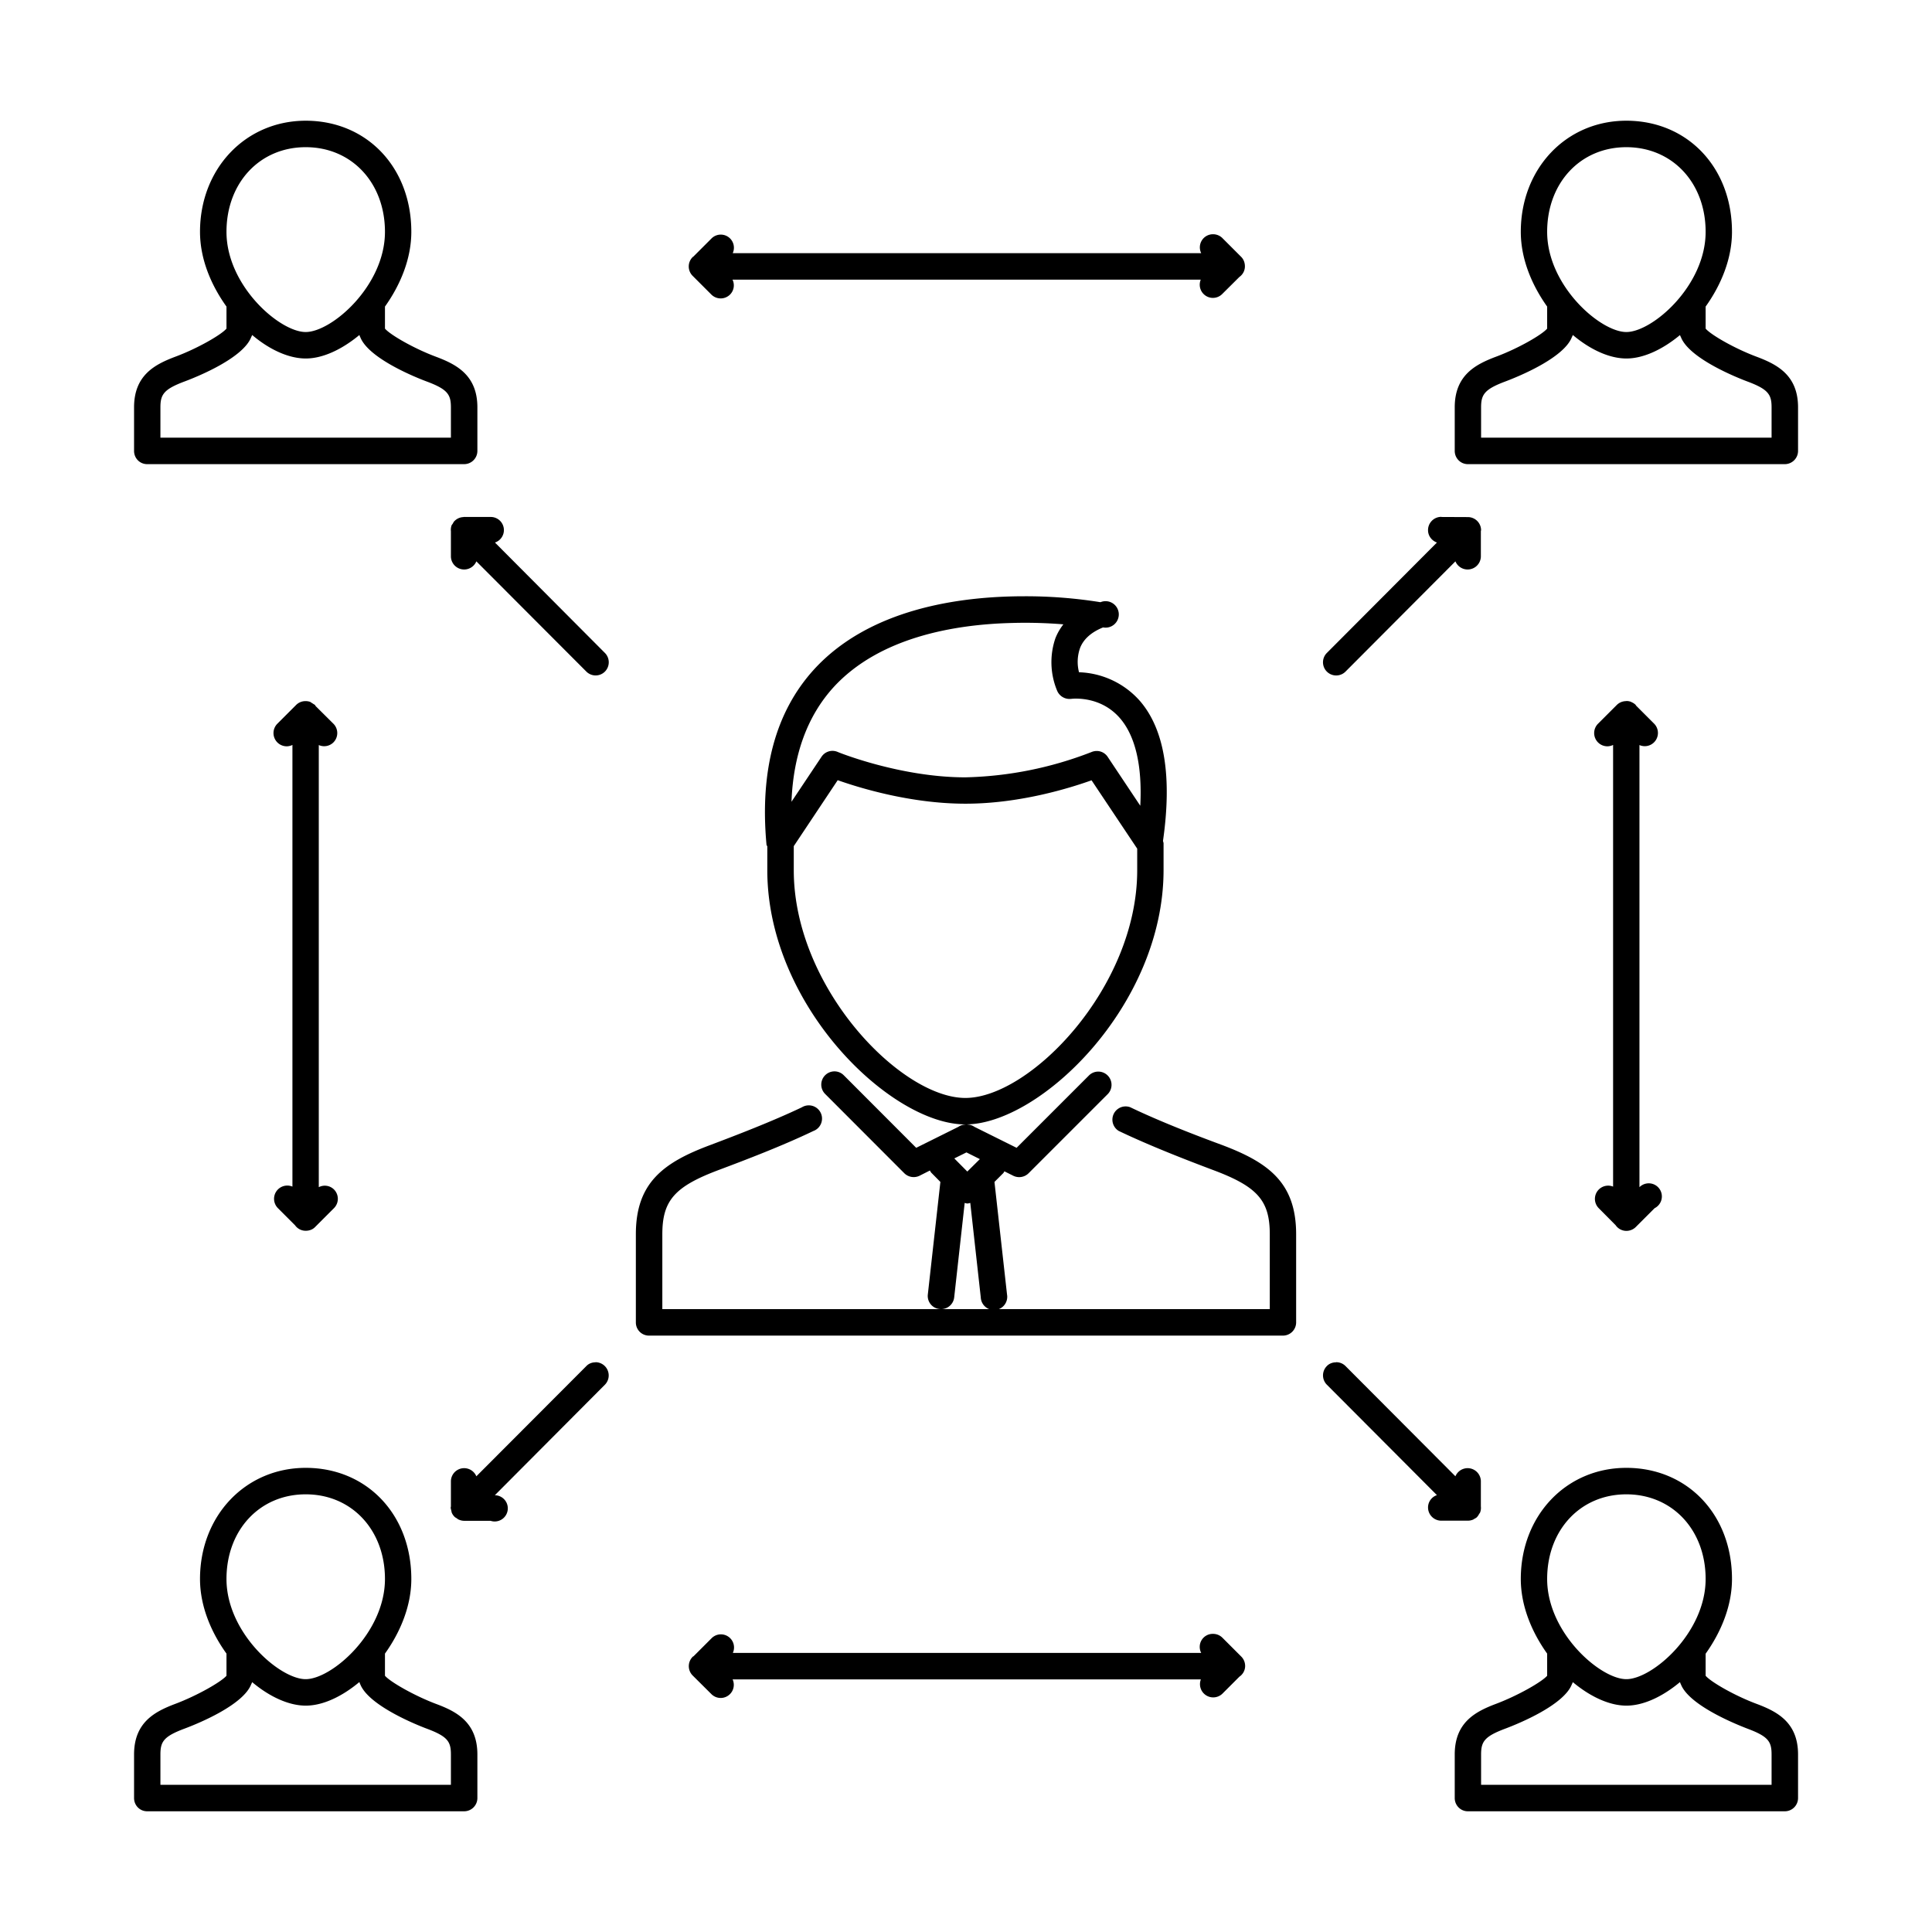 <svg xmlns="http://www.w3.org/2000/svg" viewBox="0 0 16.933 16.933" height="64" width="64">
  <path fill="currentColor" d="M14.254 12.865c-.528 0-.925.419-.925.974 0 .234.095.464.231.654v.194c-.044.052-.253.173-.45.247-.174.066-.36.159-.36.443v.382c0 .064.051.116.115.116h2.778a.116.116 0 0 0 .116-.116v-.382c0-.284-.187-.377-.362-.443-.196-.073-.404-.194-.448-.247v-.193c.136-.191.231-.42.231-.655 0-.564-.39-.974-.926-.974zm0 .232c.403 0 .695.312.695.742 0 .472-.466.878-.695.878-.228 0-.694-.406-.694-.878 0-.43.292-.742.694-.742zm.47 1.645a.112.112 0 0 0 .008.02c.073.187.493.354.584.389.182.068.211.113.211.226v.266h-2.546v-.266c0-.113.03-.158.211-.226.128-.048.516-.209.585-.39a.111.111 0 0 0 .008-.018c.152.127.32.206.47.206.149 0 .317-.079.47-.207zM2.68 12.865c-.528 0-.927.419-.927.974 0 .234.095.464.232.654v.194c-.044.052-.253.173-.45.247-.174.066-.36.159-.36.443v.382c0 .064.05.116.115.116h2.778a.116.116 0 0 0 .116-.116v-.382c0-.284-.187-.378-.362-.443-.196-.074-.404-.195-.448-.247v-.194c.136-.19.231-.42.231-.654 0-.564-.389-.974-.926-.974zm0 .232c.402 0 .694.312.694.742 0 .472-.466.878-.695.878-.228 0-.694-.406-.694-.878 0-.43.292-.742.694-.742zm.47 1.645a.112.112 0 0 0 .008.021c.075.186.492.354.583.388.182.068.211.113.211.226v.266H1.406v-.266c0-.113.029-.158.21-.226.129-.048.517-.209.586-.39a.111.111 0 0 0 .008-.018c.151.127.32.206.47.206.149 0 .317-.079.47-.207zM14.254 1.058c-.528 0-.925.42-.925.974 0 .235.095.464.231.655v.193c-.044.053-.253.174-.45.247-.174.066-.36.159-.36.443v.382c0 .064.051.116.115.116h2.778a.116.116 0 0 0 .116-.116V3.57c0-.284-.187-.377-.362-.443-.196-.073-.404-.194-.448-.247v-.193c.136-.19.231-.42.231-.655 0-.564-.39-.974-.926-.974zm0 .232c.403 0 .695.312.695.742 0 .472-.466.878-.695.878-.228 0-.694-.406-.694-.878 0-.43.292-.742.694-.742zm.47 1.646a.11.11 0 0 0 .008.018c.072.188.493.356.584.39.182.068.211.114.211.226v.266h-2.546V3.57c0-.112.03-.158.211-.226.128-.048.516-.209.585-.39a.111.111 0 0 0 .008-.018c.152.128.32.206.47.206.149 0 .317-.079.47-.206zM2.68 1.058c-.528 0-.927.42-.927.974 0 .235.095.464.232.655v.193c-.044.053-.253.174-.45.247-.174.066-.36.159-.36.443v.382c0 .064.05.116.115.116h2.778a.116.116 0 0 0 .116-.116V3.57c0-.284-.187-.377-.362-.443-.196-.073-.404-.194-.448-.247v-.193c.136-.191.231-.42.231-.655 0-.564-.389-.974-.926-.974zm0 .232c.402 0 .694.312.694.742 0 .472-.466.878-.695.878-.228 0-.694-.406-.694-.878 0-.43.292-.742.694-.742zm.47 1.646a.11.11 0 0 0 .008.02c.074.187.491.354.583.388.182.068.211.114.211.226v.266H1.406V3.57c0-.112.029-.158.21-.226.129-.048.517-.209.586-.39a.111.111 0 0 0 .008-.018c.151.128.32.206.47.206.149 0 .317-.079.47-.206zM8.976 5.226c-.574 0-1.359.112-1.843.643-.336.37-.475.885-.415 1.534 0 .006.006.01.007.016v.208c0 1.187 1.082 2.228 1.736 2.228.654 0 1.736-1.041 1.737-2.228v-.235c0-.008-.004-.015-.005-.022.08-.56.015-.973-.2-1.224a.743.743 0 0 0-.536-.254.364.364 0 0 1 .009-.212c.03-.078.098-.139.202-.181a.116.116 0 1 0-.023-.221 4.125 4.125 0 0 0-.67-.052zm-.104.234c.17-.005.325.002.448.012a.491.491 0 0 0-.07.122.649.649 0 0 0 .017.464.118.118 0 0 0 .122.067c.003 0 .017-.002.04-.002.09 0 .26.023.389.174.134.157.194.418.176.765l-.286-.429a.115.115 0 0 0-.096-.051.12.12 0 0 0-.045.009 3.24 3.24 0 0 1-1.106.222c-.57 0-1.115-.22-1.12-.223a.115.115 0 0 0-.141.043l-.263.394c.016-.414.139-.75.367-1.002.4-.438 1.057-.553 1.568-.565zm-1.53 1.378c.187.066.638.206 1.12.206.479 0 .92-.139 1.105-.205l.4.599v.19c0 1.028-.94 1.995-1.506 1.995-.566 0-1.504-.967-1.504-1.996v-.211l.385-.578zM7.313 9.39a.116.116 0 0 0-.082.197l.694.695a.117.117 0 0 0 .134.023l.091-.046c.005.008.009.017.016.023l.076.077-.11.986a.115.115 0 0 0 .103.128l.012.001a.116.116 0 0 0 .116-.103l.092-.828c.008.002.016.005.024.005s.016-.003.025-.005l.092.828a.116.116 0 1 0 .23-.026l-.11-.986.077-.077c.004-.004.007-.01.01-.016l.078.039a.117.117 0 0 0 .134-.022l.695-.695a.116.116 0 0 0-.164-.164l-.636.636-.37-.184a.115.115 0 0 0-.058-.02l-.012-.002-.012.002a.115.115 0 0 0-.058.02l-.37.184-.635-.636a.115.115 0 0 0-.082-.034zm1.397 2.084H5.805v-.656c0-.297.108-.42.503-.567.221-.083.547-.207.82-.338a.116.116 0 1 0-.1-.208c-.265.126-.584.248-.801.33-.414.154-.654.332-.654.783v.772a.115.115 0 0 0 .116.116h5.556a.116.116 0 0 0 .115-.116v-.772c0-.451-.24-.629-.653-.784-.217-.08-.535-.202-.802-.33a.116.116 0 0 0-.1.208c.276.132.6.257.82.34.396.147.504.269.504.566v.656H8.71zm-.24-1.374l.118.059-.11.109-.114-.115.107-.053zM5.22 11.94c-.03 0-.059.01-.081.033l-.964.966a.116.116 0 0 0-.223.042v.222l-.002.01c0 .008.003.016.005.025l.004.019a.115.115 0 0 0 .025.037c.006.006.013.009.019.013s.012.01.019.012a.115.115 0 0 0 .044.01h.233a.115.115 0 1 0 .038-.224l.965-.969a.116.116 0 0 0-.082-.197zM11.711 11.94c-.03 0-.06.01-.082.033a.116.116 0 0 0 0 .163l.965.968a.114.114 0 0 0-.078.108c0 .064.052.116.116.116h.233c.015 0 .03-.003.045-.009.004-.001.006-.004.01-.006.01-.005.019-.01.027-.018v-.001c.007-.007.012-.016.017-.025.002-.004.006-.007.008-.012a.114.114 0 0 0 .007-.054v-.222a.116.116 0 0 0-.223-.042l-.963-.966a.115.115 0 0 0-.082-.034zM4.066 4.53l-.005.002a.115.115 0 0 0-.076.033c-.008.007-.012.016-.017.025l-.009.012a.114.114 0 0 0-.007.054v.222a.116.116 0 0 0 .223.042l.964.966a.115.115 0 0 0 .163 0 .116.116 0 0 0 0-.163l-.964-.968a.115.115 0 0 0-.039-.224h-.233zM12.632 4.53a.116.116 0 0 0-.116.117c0 .05.033.092.078.108l-.965.968a.115.115 0 1 0 .164.163l.963-.966a.116.116 0 0 0 .223-.042v-.224l.002-.007a.116.116 0 0 0-.116-.115l-.233-.001zM10.63 2.053a.115.115 0 0 0-.102.166H6.422a.115.115 0 0 0-.187-.128l-.16.16c-.002 0-.004.001-.005.003a.116.116 0 0 0 0 .163l.165.165a.116.116 0 0 0 .163 0 .114.114 0 0 0 .022-.131h4.104a.115.115 0 0 0 .025.126.115.115 0 0 0 .163 0l.151-.15a.113.113 0 0 0 .048-.092c0-.031-.01-.061-.033-.084l-.165-.165a.116.116 0 0 0-.082-.033zM10.63 14.32a.114.114 0 0 0-.102.167H6.423a.115.115 0 0 0-.187-.128l-.157.157c-.003.002-.006.002-.008.005a.116.116 0 0 0 0 .164l.165.164a.115.115 0 0 0 .185-.13h4.104a.116.116 0 0 0 .188.126l.15-.15a.113.113 0 0 0 .05-.092v-.001c0-.03-.011-.06-.034-.083l-.165-.165a.116.116 0 0 0-.082-.034zM14.253 6.145a.117.117 0 0 0-.082.033l-.165.165a.116.116 0 0 0 .082.198.117.117 0 0 0 .05-.012V10.4a.116.116 0 0 0-.126.189l.148.149a.114.114 0 0 0 .093.05h.002c.03 0 .06-.012.082-.034l.165-.165a.115.115 0 1 0-.133-.184V6.53a.115.115 0 0 0 .128-.024.116.116 0 0 0 0-.164l-.157-.157-.005-.008a.115.115 0 0 0-.038-.024v-.001a.115.115 0 0 0-.044-.008zM2.678 6.145a.115.115 0 0 0-.082.033l-.165.165a.116.116 0 0 0 .082.198.115.115 0 0 0 .05-.012V10.4a.116.116 0 0 0-.127.189l.15.15a.113.113 0 0 0 .092.048h.002c.03 0 .06-.01.082-.033l.165-.165a.116.116 0 0 0 0-.164.114.114 0 0 0-.133-.02V6.53a.115.115 0 0 0 .128-.023.116.116 0 0 0 0-.164l-.156-.155c-.002-.003-.003-.007-.006-.01l-.016-.01-.022-.014v-.001a.115.115 0 0 0-.044-.008z"/>
</svg>